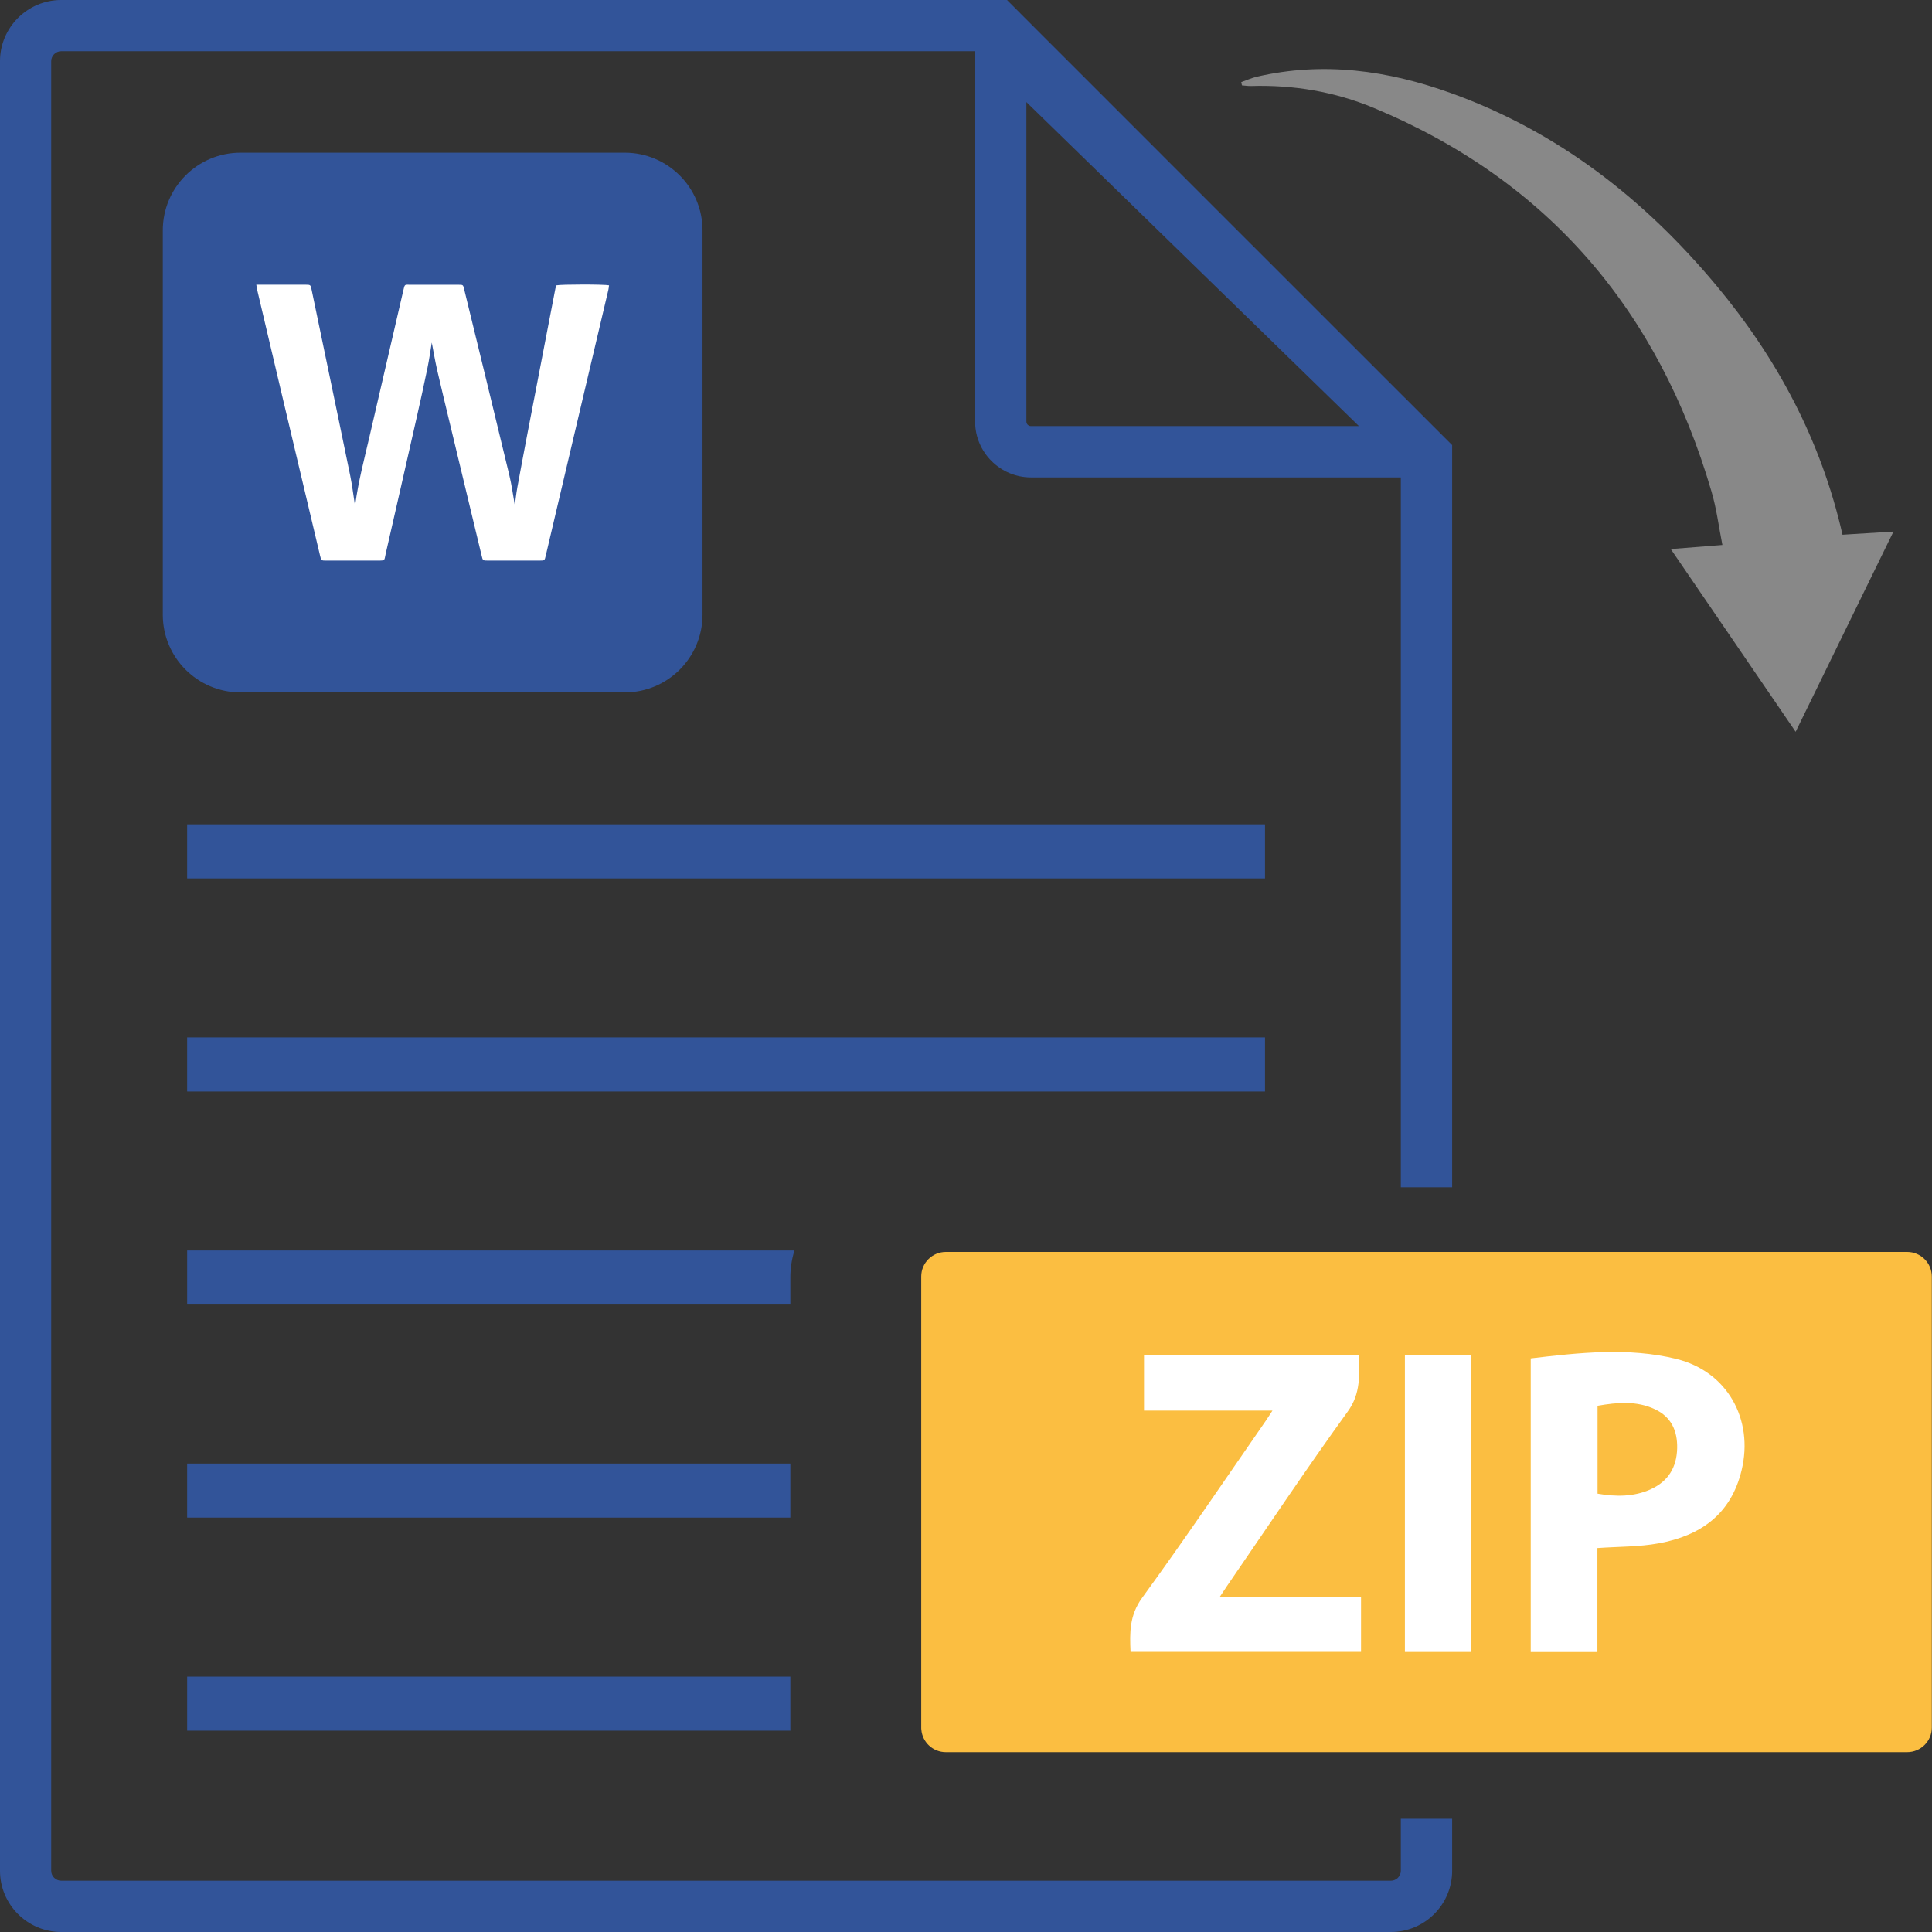 <svg width="92" height="92" viewBox="0 0 92 92" fill="none" xmlns="http://www.w3.org/2000/svg">
<rect x="0" y="0" width="92" height="92" fill="#333333" stroke="none"/>
<path d="M69.15 56.537V21.196L67.54 19.587L58.547 10.597L49.592 1.641L47.954 -1.52588e-05H2.916C1.307 -1.52588e-05 0 1.31 0 2.91V89.087C0 90.693 1.307 92 2.916 92H66.231C67.843 92 69.15 90.693 69.15 89.087V86.608H66.706V89.087C66.706 89.349 66.493 89.559 66.231 89.559H2.916C2.657 89.559 2.438 89.349 2.438 89.087V2.91C2.438 2.651 2.657 2.438 2.916 2.438H46.434V20.074C46.434 21.54 47.629 22.734 49.095 22.734H66.706V56.537H69.15ZM49.095 20.29C48.973 20.29 48.876 20.196 48.876 20.074V4.861L64.711 20.29H49.095Z" fill="#325499"/>
<path d="M29.752 7.271H11.453C9.409 7.271 7.752 8.928 7.752 10.972V29.27C7.752 31.314 9.409 32.971 11.453 32.971H29.752C31.796 32.971 33.453 31.314 33.453 29.27V10.972C33.453 8.928 31.796 7.271 29.752 7.271Z" fill="#325499"/>
<path d="M29.001 13.582C28.992 13.654 28.989 13.729 28.97 13.801C28.195 17.089 27.42 20.381 26.644 23.669C26.425 24.6 26.207 25.529 25.988 26.46C25.935 26.692 25.935 26.695 25.691 26.695C24.878 26.695 24.062 26.695 23.25 26.695C22.99 26.695 22.99 26.695 22.934 26.454C22.431 24.36 21.924 22.268 21.424 20.174C21.218 19.315 21.008 18.455 20.811 17.595C20.718 17.18 20.646 16.758 20.561 16.311C20.493 16.726 20.439 17.12 20.358 17.511C20.196 18.293 20.027 19.074 19.849 19.852C19.358 22.028 18.861 24.203 18.364 26.379C18.292 26.689 18.364 26.695 17.98 26.695C17.167 26.695 16.351 26.695 15.538 26.695C15.301 26.695 15.297 26.695 15.241 26.457C14.663 24.016 14.082 21.575 13.503 19.13C13.084 17.355 12.666 15.579 12.247 13.801C12.231 13.732 12.222 13.663 12.206 13.557H12.481C13.166 13.557 13.85 13.557 14.538 13.557C14.788 13.557 14.791 13.557 14.841 13.807C15.104 15.063 15.363 16.32 15.626 17.577C15.976 19.265 16.332 20.953 16.676 22.644C16.77 23.109 16.829 23.584 16.901 24.05C16.901 24.053 16.914 24.041 16.917 24.028C17.064 22.922 17.351 21.846 17.601 20.765C18.133 18.458 18.667 16.151 19.202 13.848C19.28 13.51 19.258 13.56 19.561 13.56C20.318 13.56 21.074 13.56 21.831 13.56C22.049 13.56 22.052 13.56 22.102 13.769C22.821 16.72 23.544 19.671 24.253 22.625C24.369 23.109 24.434 23.606 24.516 24.063C24.55 23.806 24.581 23.509 24.634 23.216C24.781 22.403 24.938 21.59 25.091 20.777C25.397 19.18 25.707 17.586 26.013 15.989C26.157 15.239 26.3 14.491 26.447 13.741C26.457 13.688 26.482 13.635 26.497 13.588C26.698 13.538 28.767 13.535 29.008 13.588L29.001 13.582Z" fill="white"/>
<path d="M60.238 49.401H8.912V51.977H60.238V49.401Z" fill="#325499"/>
<path d="M60.238 39.254H8.912V41.83H60.238V39.254Z" fill="#325499"/>
<path d="M8.912 59.547H37.832C37.704 59.954 37.635 60.385 37.635 60.835V62.12H8.912V59.547Z" fill="#325499"/>
<path d="M37.635 69.694H8.912V72.266H37.635V69.694Z" fill="#325499"/>
<path d="M60.238 71.407V72.266H59.766C59.835 72.17 59.901 72.066 59.963 71.96C60.066 71.782 60.157 71.598 60.238 71.407Z" fill="#325499"/>
<path d="M37.635 82.313C37.635 82.347 37.635 82.379 37.638 82.413H8.912V79.84H37.635V82.313Z" fill="#325499"/>
<path d="M79.565 26.145C80.45 26.076 81.178 26.016 82.019 25.951C81.847 25.082 81.741 24.222 81.5 23.406C78.987 14.816 73.742 8.605 65.418 5.139C63.558 4.364 61.588 4.032 59.56 4.095C59.419 4.098 59.278 4.073 59.141 4.064C59.128 4.014 59.119 3.964 59.106 3.91C59.353 3.823 59.591 3.713 59.841 3.654C63.017 2.916 66.099 3.351 69.112 4.439C74.189 6.27 78.287 9.471 81.713 13.572C84.62 17.052 86.714 20.959 87.739 25.463C88.493 25.416 89.237 25.369 90.165 25.313C88.593 28.53 87.083 31.627 85.507 34.847C83.504 31.915 81.569 29.086 79.556 26.138L79.565 26.145Z" fill="#888888"/>
<path d="M91.991 60.788V82.266C91.991 82.913 91.466 83.435 90.818 83.435H45.04C44.428 83.435 43.924 82.966 43.874 82.366C43.868 82.335 43.868 82.3 43.868 82.266V60.788C43.868 60.141 44.393 59.616 45.04 59.616H90.818C91.466 59.616 91.991 60.141 91.991 60.788Z" fill="#FBBE41"/>
<path d="M64.811 76.058V78.662H53.836C53.793 77.746 53.78 76.918 54.39 76.083C56.403 73.32 58.316 70.482 60.266 67.671C60.363 67.534 60.451 67.39 60.594 67.171H54.477V64.543H64.705C64.727 65.48 64.808 66.346 64.177 67.218C62.201 69.95 60.329 72.76 58.419 75.539C58.325 75.677 58.234 75.817 58.072 76.061H64.808L64.811 76.058Z" fill="white"/>
<path d="M79.828 64.711C77.534 64.152 75.224 64.411 72.892 64.686V78.668H76.067V73.717C77.08 73.645 78.049 73.664 78.984 73.492C80.972 73.129 82.429 72.116 82.935 70.007C83.519 67.581 82.241 65.302 79.831 64.714L79.828 64.711ZM78.612 70.916C77.812 71.276 76.965 71.282 76.074 71.126V66.943C77.015 66.778 77.937 66.696 78.815 67.112C79.581 67.475 79.884 68.134 79.865 68.966C79.844 69.872 79.437 70.541 78.612 70.913V70.916Z" fill="white"/>
<path d="M70.066 64.53H66.9V78.665H70.066V64.53Z" fill="white"/>
</svg>
